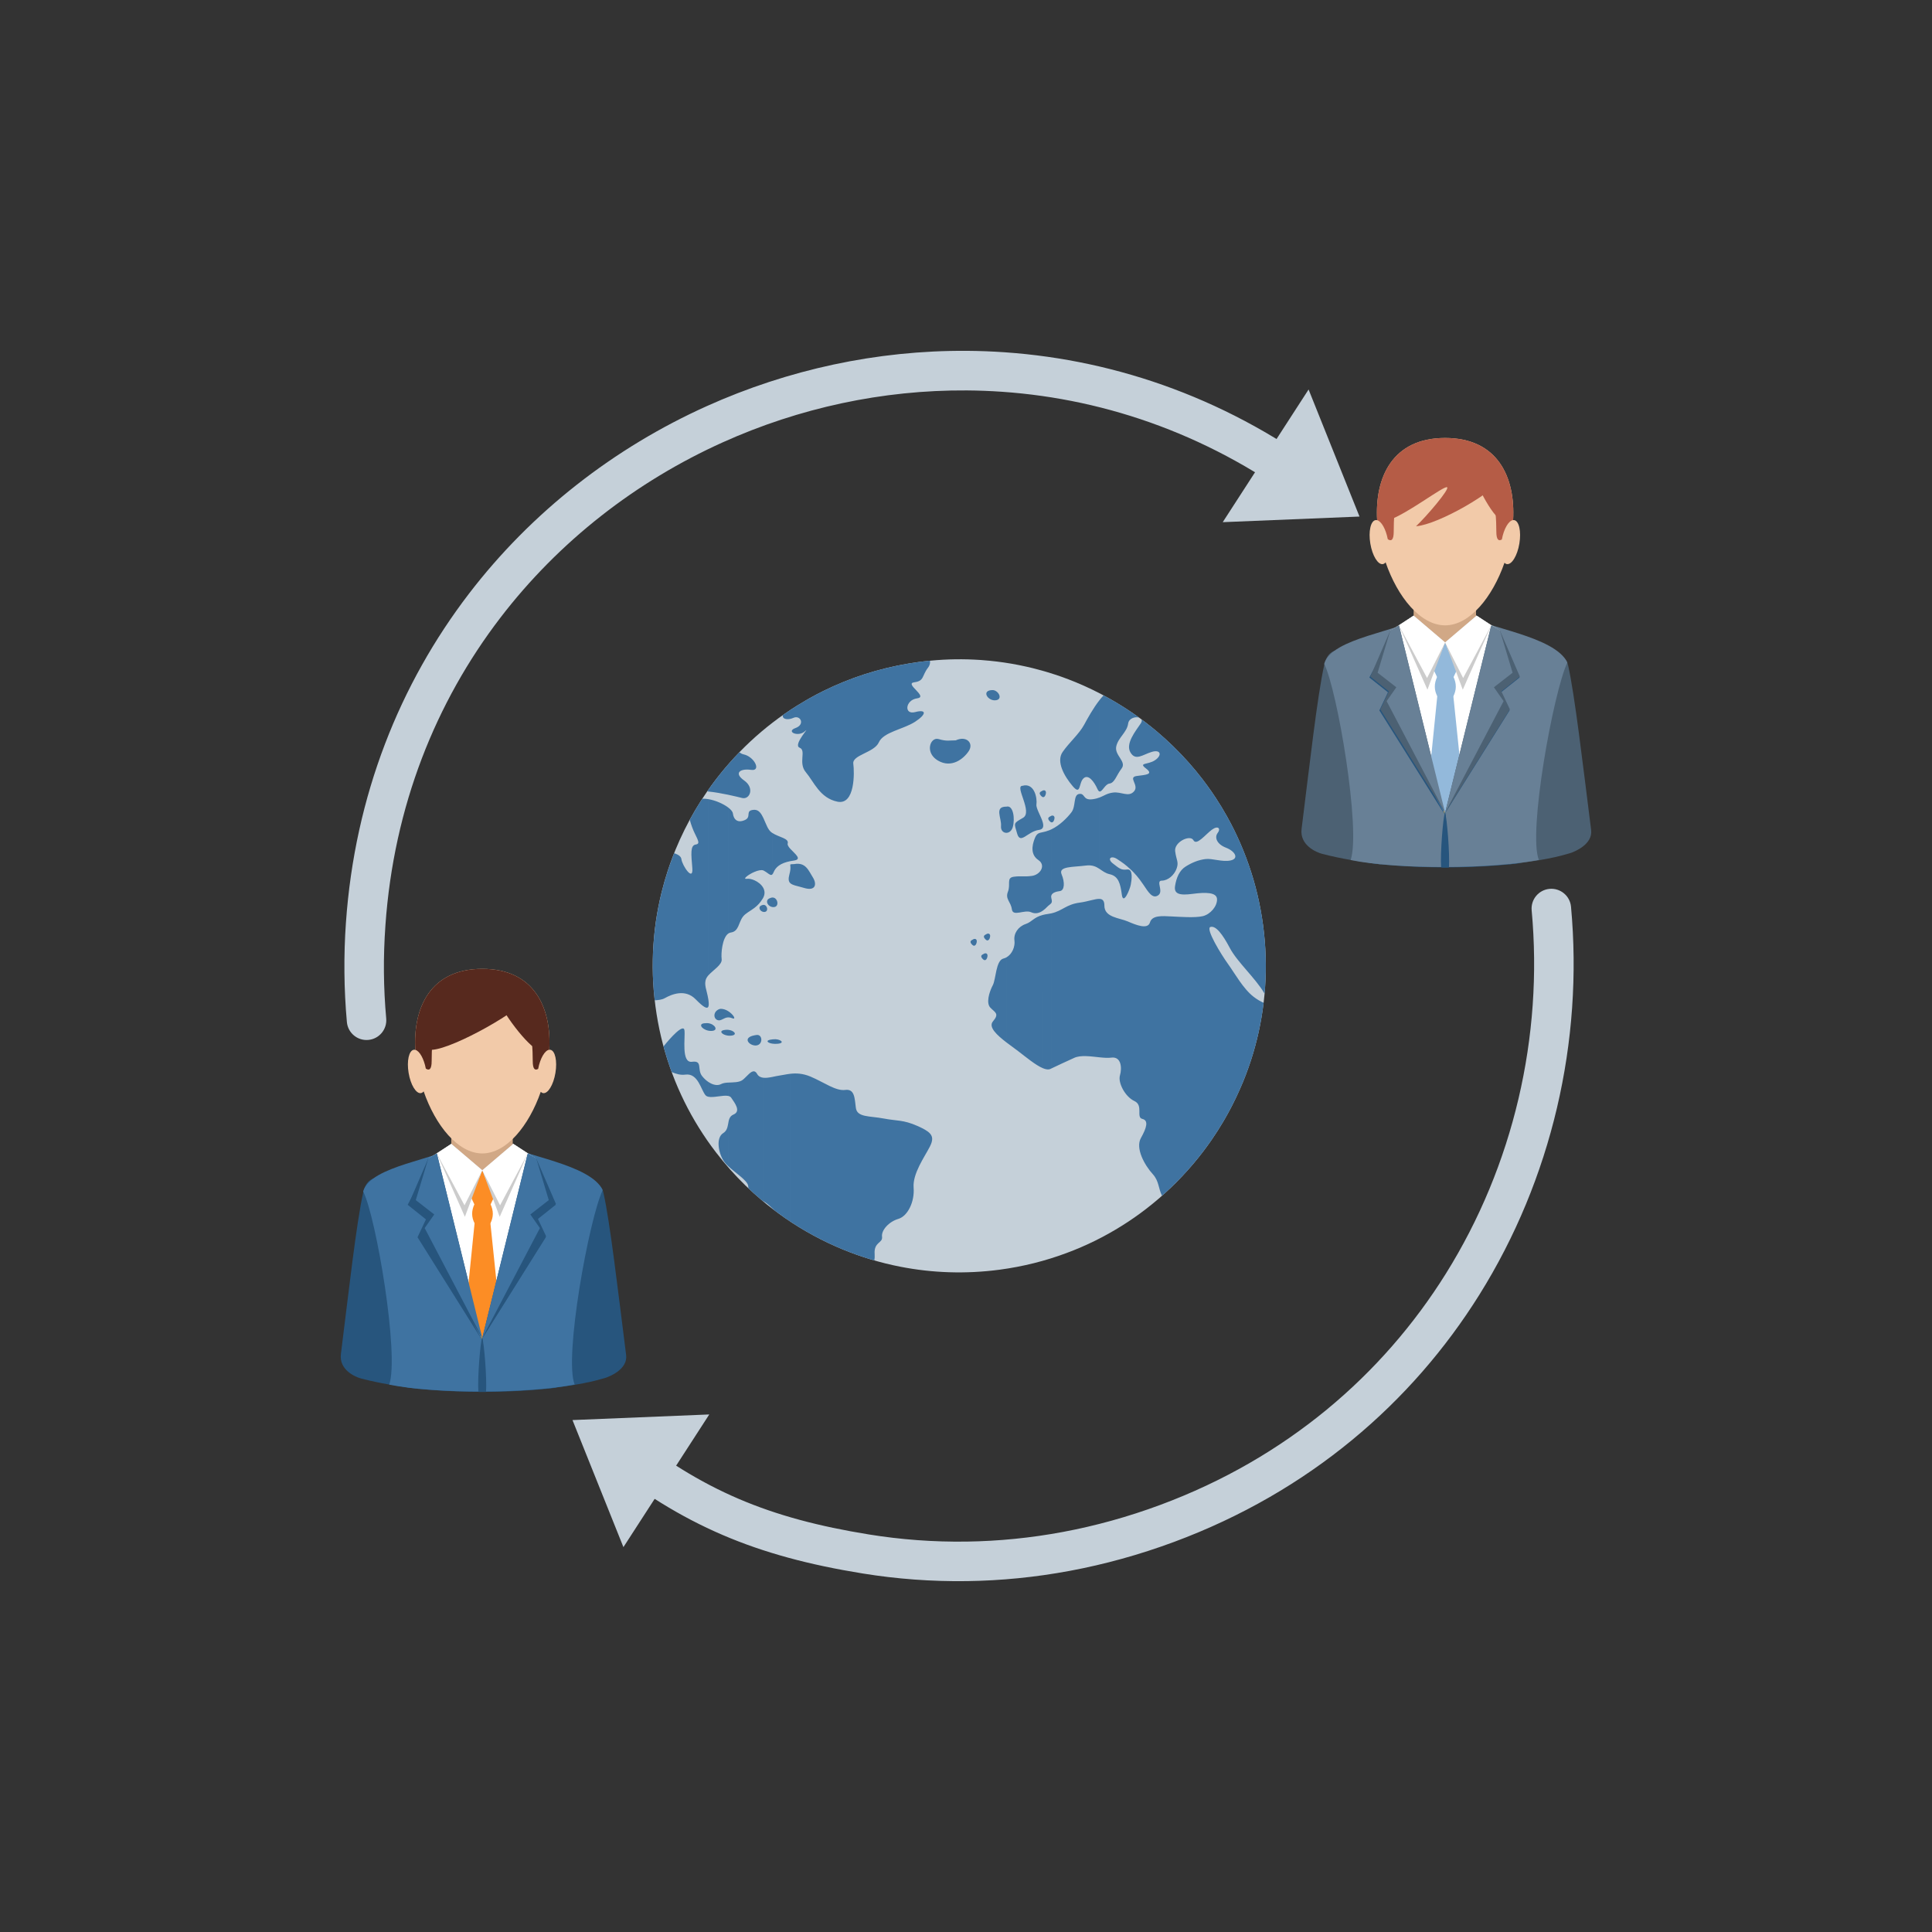 <?xml version="1.0" encoding="utf-8"?>
<!-- Generator: Adobe Illustrator 16.0.0, SVG Export Plug-In . SVG Version: 6.00 Build 0)  -->
<!DOCTYPE svg PUBLIC "-//W3C//DTD SVG 1.1//EN" "http://www.w3.org/Graphics/SVG/1.1/DTD/svg11.dtd">
<svg version="1.1" id="Layer_1" xmlns="http://www.w3.org/2000/svg" xmlns:xlink="http://www.w3.org/1999/xlink" x="0px" y="0px"
	 width="350px" height="350px" viewBox="0 0 350 350" enable-background="new 0 0 350 350" xml:space="preserve">
<rect x="0" y="0" width="350" height="350" fill="#333333" stroke="none"/>
<g>
	<g>
		<path fill="#C5D0D9" d="M118.381,171.071c-0.066,0.919-0.106,1.845-0.122,2.774c-0.02,0.931-0.015,1.865,0.015,2.802
			c0.058,1.874,0.216,3.766,0.47,5.665c0.253,1.899,0.596,3.764,1.031,5.591c0.216,0.913,0.457,1.816,0.722,2.707
			c0.257,0.894,0.538,1.774,0.844,2.646c0.302,0.874,0.626,1.732,0.968,2.582c0.687,1.697,1.455,3.352,2.297,4.956
			c0.422,0.802,0.86,1.59,1.32,2.368c0.456,0.774,0.934,1.539,1.428,2.29c0.244,0.375,0.498,0.747,0.75,1.117
			c0.513,0.735,1.041,1.459,1.585,2.169c1.634,2.128,3.413,4.13,5.325,5.992c0.957,0.932,1.945,1.825,2.966,2.684
			c0.677,0.573,1.373,1.129,2.076,1.669c0.708,0.54,1.426,1.061,2.154,1.57c3.288,2.272,6.822,4.195,10.547,5.721
			c0.829,0.34,1.665,0.66,2.509,0.96c1.69,0.599,3.417,1.117,5.17,1.555c0.877,0.218,1.76,0.412,2.652,0.587
			c5.793,1.136,11.865,1.36,18.036,0.537c4.214-0.563,8.25-1.582,12.065-3.006c1.787-0.659,3.524-1.41,5.207-2.24
			c0.813-0.404,1.613-0.823,2.404-1.266c1.58-0.878,3.108-1.832,4.581-2.853c0.737-0.511,1.461-1.039,2.17-1.583
			c3.194-2.449,6.098-5.231,8.677-8.29c0.576-0.681,1.132-1.374,1.669-2.077c0.538-0.707,1.063-1.425,1.568-2.154
			c0.757-1.097,1.474-2.219,2.152-3.368c1.075-1.821,2.045-3.698,2.903-5.636c0.229-0.511,0.453-1.025,0.668-1.544
			c0.34-0.828,0.661-1.665,0.956-2.509c0.151-0.425,0.298-0.847,0.438-1.274c0.278-0.854,0.538-1.716,0.777-2.586
			c0.236-0.869,0.455-1.745,0.651-2.632c0.39-1.769,0.697-3.565,0.914-5.384c0.11-0.908,0.196-1.824,0.258-2.743
			c0.067-0.921,0.106-1.847,0.127-2.777c0.014-0.928,0.009-1.861-0.019-2.799c-0.062-1.875-0.214-3.767-0.467-5.667
			c-0.255-1.899-0.603-3.764-1.034-5.59c-0.219-0.911-0.458-1.816-0.717-2.708c-0.265-0.892-0.546-1.774-0.848-2.645
			c-0.303-0.869-0.626-1.732-0.973-2.58c-0.684-1.699-1.452-3.354-2.293-4.957c-0.211-0.4-0.426-0.799-0.647-1.193
			c-0.66-1.183-1.358-2.34-2.102-3.465c-0.245-0.374-0.5-0.747-0.753-1.116c-0.514-0.736-1.039-1.46-1.581-2.168
			c-1.633-2.13-3.417-4.131-5.329-5.992c-0.955-0.931-1.944-1.827-2.961-2.687c-0.682-0.572-1.373-1.127-2.079-1.668
			c-0.705-0.54-1.425-1.063-2.153-1.568c-1.415-0.978-2.877-1.892-4.381-2.736c-1.985-1.119-4.047-2.117-6.167-2.989
			c-0.826-0.337-1.663-0.658-2.507-0.958c-0.387-0.135-0.771-0.269-1.162-0.395c-0.465-0.152-0.932-0.301-1.401-0.441
			c-0.195-0.06-0.393-0.115-0.589-0.174c-0.67-0.192-1.339-0.374-2.019-0.543c-0.01-0.001-0.017-0.004-0.029-0.009
			c-0.721-0.176-1.449-0.335-2.179-0.486c-0.149-0.032-0.295-0.064-0.447-0.092c-1.701-0.335-3.428-0.587-5.178-0.761
			c-0.546-0.056-1.09-0.101-1.642-0.14c-0.398-0.027-0.795-0.05-1.193-0.067c-2.961-0.141-5.978-0.041-9.02,0.309
			c-0.334,0.04-0.669,0.078-1.006,0.123c-0.571,0.076-1.135,0.163-1.701,0.258c-5.538,0.912-10.763,2.617-15.567,4.991
			c-0.813,0.402-1.618,0.823-2.404,1.262c-0.242,0.136-0.485,0.276-0.728,0.417c-0.538,0.311-1.076,0.628-1.603,0.958
			c-0.765,0.475-1.513,0.969-2.253,1.481c-0.736,0.51-1.459,1.038-2.169,1.582c-2.853,2.191-5.48,4.648-7.844,7.327
			c-0.281,0.319-0.559,0.639-0.831,0.96c-0.574,0.682-1.127,1.375-1.67,2.08c-0.539,0.706-1.063,1.425-1.565,2.154
			c-0.757,1.097-1.479,2.222-2.156,3.369c-1.357,2.298-2.55,4.696-3.571,7.18c-0.339,0.827-0.657,1.665-0.957,2.508
			c-0.152,0.423-0.295,0.848-0.436,1.274c-0.418,1.281-0.789,2.58-1.116,3.896c-0.109,0.437-0.215,0.879-0.31,1.32
			c-0.394,1.77-0.701,3.566-0.917,5.386C118.53,169.235,118.445,170.151,118.381,171.071z"/>
		<path fill-rule="evenodd" clip-rule="evenodd" fill="#3F73A1" d="M199.218,191.546v-28.702c0.544,0.037,0.852,0.346,0.852,1.222
			c0,2.141,2.722,2.206,4.237,2.862c1.516,0.654,3.629,1.513,4.021,0.175c0.393-1.337,2.272-1.159,3.854-1.084
			c1.58,0.075,4.321,0.28,5.704-0.047c1.386-0.328,2.619-1.777,2.592-3.059c-0.028-1.281-2.03-1.298-4.414-0.982
			c-2.388,0.318-3.424,0.028-3.191-1.43c0.235-1.459,0.767-2.816,1.955-3.545c1.188-0.731,2.272-1.16,3.535-1.328
			c1.263-0.169,3.078,0.588,4.604,0.242c1.522-0.345,0.774-1.674-0.882-2.309c-1.654-0.637-2.104-1.861-1.496-2.658
			c0.608-0.794,0.094-1.439-1.075-0.57c-1.171,0.871-2.75,2.938-3.321,1.872c-0.569-1.066-3.524,0.327-3.301,2.012
			c0.224,1.683,0.683,1.908,0.271,3.104c-0.411,1.197-1.56,2.208-2.702,2.217c-1.141,0.009,0.402,1.945-0.644,2.655
			c-1.048,0.713-1.798-0.616-2.686-1.926c-0.889-1.309-1.563-2.076-2.376-2.824c-0.813-0.748-1.291-1.112-2.386-1.824
			c-1.093-0.71-1.86-0.036-0.747,0.814c1.112,0.85,1.449,1.234,2.571,1.084c1.121-0.15,0.823,1.89,0.655,2.769
			c-0.169,0.88-1.356,3.751-1.617,1.788c-0.262-1.965-0.591-3.35-2.209-3.705c-0.748-0.164-1.255-0.575-1.805-0.939v-12.961
			c0.83-0.321,1.313-0.741,2.401-0.886c1.545-0.207,2.834,0.907,3.826-0.226c0.99-1.131-1.196-2.552,0.487-2.779
			c1.683-0.224,3.104-0.27,1.673-1.365c-1.431-1.094,0.346-0.617,1.656-1.506c1.31-0.888,1.019-1.991-0.628-1.487
			c-1.646,0.504-2.918,1.674-3.844,0.084c-0.926-1.589,0.916-3.834,1.87-5.247c0.212-0.313,0.227-0.564,0.123-0.749
			c0.244,0.18,0.486,0.362,0.727,0.546c0.706,0.541,1.397,1.096,2.079,1.668c1.017,0.86,2.006,1.756,2.961,2.687
			c1.912,1.861,3.696,3.862,5.329,5.992c0.542,0.708,1.067,1.432,1.581,2.168c0.253,0.369,0.508,0.742,0.753,1.116
			c0.743,1.125,1.441,2.282,2.102,3.465c0.222,0.395,0.437,0.793,0.647,1.193c0.841,1.604,1.609,3.258,2.293,4.957
			c0.347,0.848,0.67,1.71,0.973,2.58c0.302,0.871,0.583,1.753,0.848,2.645c0.259,0.893,0.498,1.797,0.717,2.708
			c0.432,1.826,0.779,3.691,1.034,5.59c0.253,1.9,0.405,3.792,0.467,5.667c0.027,0.938,0.032,1.871,0.019,2.799
			c-0.021,0.931-0.06,1.856-0.127,2.777c-0.024,0.384-0.054,0.767-0.088,1.149l-0.069-0.11c-1.654-2.777-4.891-5.631-6.229-8.165
			c-1.339-2.535-2.544-4.087-3.509-3.815c-0.962,0.271,1.956,5.022,3.182,6.714c1.226,1.694,2.741,4.491,4.648,5.949
			c0.604,0.463,1.209,0.823,1.799,1.076c-0.214,1.801-0.521,3.578-0.906,5.329c-0.196,0.887-0.415,1.763-0.651,2.632
			c-0.239,0.87-0.499,1.731-0.777,2.586c-0.141,0.428-0.287,0.85-0.438,1.274c-0.295,0.844-0.616,1.681-0.956,2.509
			c-0.215,0.519-0.438,1.033-0.668,1.544c-0.858,1.938-1.828,3.814-2.903,5.636c-0.679,1.149-1.396,2.271-2.152,3.368
			c-0.506,0.729-1.03,1.447-1.568,2.154c-0.537,0.703-1.093,1.396-1.669,2.077c-1.757,2.084-3.667,4.04-5.716,5.849
			c-0.68-1.321-0.535-2.652-1.664-3.896c-1.507-1.653-3.201-4.714-2.163-6.565s1.432-3.189,0.253-3.462
			c-1.179-0.269,0.244-2.459-1.431-3.234c-1.675-0.777-3.013-3.31-2.62-4.648c0.393-1.337,0.253-3.461-1.572-3.218
			C200.724,191.68,199.994,191.627,199.218,191.546L199.218,191.546z M199.218,143.386c0.478,0.053,0.988-1.33,1.756-1.432
			c0.983-0.132,1.235-1.45,2.207-2.722c0.975-1.272-1.318-2.395-0.962-4.012c0.354-1.619,1.944-2.544,2.158-4.144
			c0.133-0.978,1.314-1.295,1.992-1.07c-0.336-0.244-0.673-0.483-1.013-0.719c-1.415-0.978-2.877-1.892-4.381-2.736
			c-0.344-0.196-0.693-0.388-1.046-0.575c-0.241,0.248-0.479,0.524-0.712,0.819V143.386z M199.218,126.795v16.591
			c-0.132-0.014-0.262-0.139-0.396-0.43c-0.606-1.348-1.654-2.779-2.543-1.945c-0.889,0.831-0.43,3.199-1.954,1.402
			c-1.526-1.796-3.023-4.451-1.824-6.181c1.195-1.731,2.992-3.256,3.907-4.949C196.979,130.229,198.04,128.281,199.218,126.795
			L199.218,126.795z M199.218,144.468c-0.347,0.133-0.754,0.25-1.291,0.322c-1.824,0.244-1.292-1.113-2.414-0.963
			c-1.122,0.15-0.561,2.216-1.412,3.33c-0.788,1.03-2.145,2.382-3.634,3.089v11.966c0.176-0.516,0.895-0.697,1.539-0.783
			c0.842-0.112,0.937-1.553,0.311-3.04c-0.629-1.486,2.112-1.282,4.358-1.582c1.205-0.161,1.904,0.199,2.543,0.622V144.468
			L199.218,144.468z M199.218,162.844v28.702c-1.614-0.166-3.427-0.45-4.608,0.093c-1.672,0.769-2.978,1.358-4.143,1.925v-28.102
			c2.015-0.457,2.671-1.613,5.103-1.939C197.146,163.313,198.431,162.792,199.218,162.844L199.218,162.844z M190.467,163.586
			c0.108-0.17,0.124-0.39,0.006-0.811l-0.006-0.025V163.586L190.467,163.586z M190.467,148.978v-1.193
			c0.327-0.123,0.591,0.052,0.567,0.433C191.007,148.594,190.792,149.056,190.467,148.978z M190.467,147.785v1.193
			c-0.072-0.017-0.148-0.062-0.23-0.138c-0.45-0.425-0.46-0.726,0.026-0.944C190.333,147.847,190.401,147.81,190.467,147.785
			L190.467,147.785z M190.467,150.245v11.966c-0.051,0.149-0.056,0.327,0,0.539v0.836c-0.141,0.22-0.435,0.354-0.789,0.724
			c-0.211,0.219-0.467,0.462-0.76,0.666v-14.223c0.315-0.068,0.701-0.157,1.189-0.35
			C190.229,150.355,190.348,150.303,190.467,150.245L190.467,150.245z M190.467,165.462v28.102l-0.159,0.077
			c-0.358,0.175-0.839,0.103-1.39-0.129V165.75c0.271-0.071,0.575-0.131,0.928-0.178
			C190.066,165.543,190.273,165.505,190.467,165.462L190.467,165.462z M188.918,149.93v-0.916
			C189.011,149.374,189.033,149.692,188.918,149.93L188.918,149.93z M188.918,144.401v-1.192c0.328-0.125,0.59,0.051,0.565,0.433
			C189.46,144.018,189.242,144.48,188.918,144.401z M188.918,143.209v1.192c-0.071-0.018-0.149-0.062-0.23-0.139
			c-0.45-0.424-0.46-0.726,0.026-0.941C188.782,143.271,188.852,143.234,188.918,143.209L188.918,143.209z M188.918,149.014
			c-0.288-1.098-1.263-2.577-1.159-3.285c0.17-1.152-0.37-3.985-2.547-3.372c-1.448,0.032,1.924,4.746,0.128,5.792
			c-1.799,1.046-1.661,0.867-1.068,2.886c0.592,2.019,1.882-0.413,3.943-0.688c0.379-0.05,0.597-0.2,0.703-0.417V149.014
			L188.918,149.014z M188.918,150.753v14.223c-0.579,0.402-1.305,0.654-2.111,0.289c-1.216-0.552-3.311,0.87-3.497-0.533
			c-0.188-1.404-1.245-1.834-0.713-3.19c0.533-1.356-0.336-2.525,1.067-2.713c1.402-0.187,1.72,0.058,3.263-0.15
			c1.544-0.205,2.602-1.917,1.188-2.871c-1.412-0.953-1.198-2.555-0.664-3.909C187.824,150.948,188.18,150.911,188.918,150.753
			L188.918,150.753z M188.918,165.75c-1.661,0.433-1.938,1.244-3.111,1.646c-1.365,0.467-2.199,1.722-2.03,2.984
			c0.146,1.083-0.405,2.466-1.437,3.046v15.427c0.735,0.563,1.499,1.102,2.112,1.571c1.453,1.111,3.16,2.539,4.466,3.087V165.75
			L188.918,165.75z M182.34,150.874v-4.746c1.236-0.305,1.57,2.216,1.128,3.724C183.268,150.533,182.793,150.857,182.34,150.874z
			 M182.34,146.128v4.746c-0.552,0.021-1.065-0.416-0.997-1.223c0.127-1.47-1.279-3.541,0.982-3.52L182.34,146.128L182.34,146.128z
			 M182.34,173.427v15.427c-1.738-1.331-3.33-2.797-2.461-3.817c1.232-1.449,0.354-1.616-0.479-2.506
			c-0.081-0.086-0.146-0.184-0.201-0.292v-2.088c0.168-0.629,0.426-1.239,0.66-1.678c0.569-1.077,0.541-4.501,1.926-4.828
			C181.982,173.598,182.167,173.523,182.34,173.427L182.34,173.427z M179.199,170.16v-0.983c0.121,0.071,0.189,0.217,0.178,0.423
			C179.364,169.792,179.302,170.006,179.199,170.16L179.199,170.16z M179.199,126.529v-1.433c0.131-0.039,0.286-0.065,0.471-0.074
			c1.11-0.149,2.158,1.647,0.729,1.838C179.947,126.92,179.517,126.769,179.199,126.529z M179.199,125.097v1.433
			C178.609,126.084,178.41,125.339,179.199,125.097L179.199,125.097z M179.199,169.177v0.983c-0.14,0.213-0.356,0.309-0.618,0.062
			c-0.452-0.425-0.462-0.727,0.025-0.943C178.835,169.115,179.055,169.09,179.199,169.177L179.199,169.177z M179.199,180.15v2.088
			C178.932,181.694,178.998,180.91,179.199,180.15L179.199,180.15z M168.473,207.677v-2.334
			C169.016,205.945,168.996,206.631,168.473,207.677L168.473,207.677z M168.473,135.743v-0.479c0.1-0.917,0.773-1.606,1.569-1.374
			c1.512,0.445,1.966,0.223,3.098,0.233c1.976-0.909,3.296,0.528,2.356,1.945c-0.94,1.416-3.128,3.16-5.581,1.712
			C168.972,137.224,168.549,136.455,168.473,135.743L168.473,135.743z M168.473,120.15v-0.405
			C168.489,119.873,168.493,120.008,168.473,120.15L168.473,120.15z M178.127,172.852c0.413-0.298,0.8-0.136,0.77,0.322
			c-0.03,0.459-0.346,1.046-0.796,0.622C177.649,173.369,177.64,173.067,178.127,172.852L178.127,172.852z M176.183,170.241
			c0.416-0.298,0.8-0.136,0.771,0.321c-0.03,0.459-0.346,1.047-0.796,0.622C175.707,170.758,175.696,170.457,176.183,170.241z
			 M143.169,156.006c0.196-0.039,0.403-0.073,0.623-0.102c1.63-0.218,0.2-1.225-0.623-2.137V156.006L143.169,156.006z
			 M168.473,119.745v0.405c-0.035,0.252-0.138,0.525-0.364,0.821c-1.153,1.507-0.629,2.386-2.492,2.634
			c-1.863,0.25,2.652,2.626,0.523,2.91c-2.129,0.284-2.439,3.034-0.346,2.485c2.094-0.552,2.085,0.397-0.034,1.764
			c-2.12,1.367-5.712,1.845-6.547,3.717c-0.833,1.874-4.842,2.271-4.629,3.869c0.213,1.597,0.329,7.539-2.873,6.882
			c-3.202-0.656-4.275-3.627-5.721-5.33s0.149-3.947-1.136-4.453c-1.286-0.505,2.163-4.08,0.957-2.971s-3.512,0.063-1.703-0.586
			c1.808-0.647,0.896-2.421-0.382-1.845c-0.183,0.083-0.373,0.145-0.557,0.184v-1.607c0.417-0.276,0.839-0.547,1.266-0.812
			c0.527-0.33,1.064-0.646,1.603-0.958c0.243-0.14,0.486-0.281,0.728-0.417c0.787-0.439,1.591-0.86,2.404-1.262
			c4.804-2.375,10.029-4.08,15.567-4.991c0.566-0.095,1.13-0.182,1.701-0.258c0.336-0.045,0.672-0.083,1.006-0.123
			c0.341-0.039,0.683-0.076,1.023-0.109L168.473,119.745L168.473,119.745z M168.473,135.264c-0.017,0.154-0.017,0.315,0,0.479
			V135.264L168.473,135.264z M168.473,205.343v2.334l-0.026,0.052c-0.967,1.89-3.14,4.887-2.936,7.435
			c0.205,2.544-1.072,5.151-2.768,5.649c-1.694,0.497-3.113,2.04-2.953,3.239c0.16,1.195-1.508,0.876-1.34,3.157
			c0.027,0.369,0.007,0.75-0.051,1.132c-1.057-0.306-2.103-0.64-3.134-1.007c-0.844-0.3-1.68-0.62-2.509-0.96
			c-3.367-1.379-6.576-3.08-9.588-5.074v-26.774c1.029-0.118,2.245-0.092,3.677,0.513c2.44,1.028,4.551,2.643,6.281,2.412
			c1.73-0.229,1.694,1.535,1.924,3.265c0.232,1.729,2.494,1.428,4.995,1.904c2.501,0.48,3.547,0.205,6.139,1.349
			C167.301,204.463,168.055,204.879,168.473,205.343L168.473,205.343z M143.169,159.994v-2.378c0.051-0.417,0.017-0.666,0-0.816
			v-0.16c0.033-0.095,0.189-0.076,0.716-0.104c2.078-0.379,2.59,1.176,3.361,2.393c0.77,1.215,0.544,2.563-1.568,1.932
			C144.471,160.499,143.596,160.392,143.169,159.994z M139.898,158.423c0.085-0.075,0.166-0.205,0.249-0.409
			c0.368-0.904,1.199-1.65,3.022-2.008v-2.239c-0.318-0.354-0.545-0.693-0.469-0.968c0.262-0.937-1.584-1.103-2.802-1.913V158.423
			L139.898,158.423z M143.169,128.624v1.607c-0.784,0.168-1.491-0.057-1.35-0.684l0.363-0.254
			C142.509,129.067,142.838,128.844,143.169,128.624L143.169,128.624z M143.169,156.639v0.16
			C143.161,156.724,143.157,156.674,143.169,156.639L143.169,156.639z M143.169,157.615v2.378c-0.32-0.299-0.388-0.761-0.155-1.618
			C143.096,158.074,143.143,157.824,143.169,157.615L143.169,157.615z M143.169,194.525V221.3c-0.322-0.211-0.642-0.428-0.959-0.646
			c-0.618-0.433-1.23-0.874-1.833-1.327c-0.154-0.143-0.314-0.294-0.479-0.447v-23.778c0.485-0.098,0.961-0.211,1.37-0.265
			C141.816,194.762,142.446,194.609,143.169,194.525L143.169,194.525z M139.898,189.063v-0.767c0.069-0.006,0.142-0.012,0.22-0.017
			c1.102-0.147,2.333,0.669,0.739,0.812C140.506,189.124,140.177,189.109,139.898,189.063L139.898,189.063z M139.898,164.314v-1.718
			c0.979-0.067,1.342,1.595,0.36,1.726C140.134,164.338,140.013,164.334,139.898,164.314z M138.969,158.109
			c0.422,0.3,0.692,0.522,0.929,0.314v-7.536c-0.062-0.041-0.121-0.083-0.178-0.126c-0.303-0.231-0.54-0.606-0.751-1.038V158.109
			L138.969,158.109z M139.898,162.596v1.718c-0.487-0.085-0.86-0.465-0.929-0.846v-0.246c0.044-0.223,0.218-0.422,0.564-0.529
			C139.662,162.635,139.784,162.604,139.898,162.596L139.898,162.596z M139.898,188.297v0.767
			C138.956,188.914,138.583,188.433,139.898,188.297L139.898,188.297z M139.898,195.101v23.778
			c-0.296-0.279-0.608-0.566-0.929-0.817v-22.819C139.271,195.216,139.586,195.162,139.898,195.101L139.898,195.101z
			 M138.969,164.806v-0.261C138.984,164.633,138.984,164.723,138.969,164.806z M138.284,162.595c0.317-0.631,0.263-1.221,0-1.726
			V162.595L138.284,162.595z M138.284,157.687c0.021,0.008,0.042,0.018,0.062,0.028c0.241,0.127,0.446,0.268,0.624,0.394v-8.387
			c-0.24-0.486-0.449-1.046-0.686-1.549V157.687L138.284,157.687z M138.969,163.223v0.246
			C138.954,163.385,138.953,163.303,138.969,163.223L138.969,163.223z M138.969,164.544v0.261c-0.038,0.202-0.171,0.366-0.419,0.399
			c-0.092,0.013-0.181,0.01-0.266-0.005v-1.273C138.66,163.901,138.913,164.218,138.969,164.544L138.969,164.544z M138.969,195.242
			v22.819c-0.226-0.175-0.454-0.332-0.686-0.458v-22.361C138.499,195.267,138.729,195.263,138.969,195.242z M136.68,164.467
			c0.52-0.4,1.051-0.923,1.524-1.725c0.029-0.049,0.056-0.098,0.08-0.147v-1.726c-0.322-0.617-0.955-1.107-1.604-1.395V164.467
			L136.68,164.467z M136.68,157.952c0.606-0.258,1.23-0.412,1.604-0.265v-9.513c-0.38-0.807-0.833-1.471-1.604-1.47V157.952
			L136.68,157.952z M138.284,163.927v1.273c-0.662-0.115-1.039-0.965-0.27-1.201C138.109,163.956,138.199,163.933,138.284,163.927
			L138.284,163.927z M138.284,195.242v22.361c-0.064-0.034-0.128-0.066-0.192-0.095l-0.112-0.095
			c-0.439-0.369-0.873-0.745-1.3-1.129V194.1c0.171,0.05,0.335,0.194,0.49,0.471C137.411,194.998,137.81,195.188,138.284,195.242
			L138.284,195.242z M136.68,189.39v-1.833c0.1-0.02,0.206-0.037,0.32-0.053c1.162-0.226,1.282,1.721,0.042,1.886
			C136.923,189.407,136.801,189.404,136.68,189.39L136.68,189.39z M136.68,139.426v-1.381
			C137.069,138.639,137.137,139.235,136.68,139.426z M131.897,169.148c0.149-0.114,0.315-0.189,0.498-0.214
			c1.464-0.196,1.383-1.808,2.191-2.865c0.492-0.644,1.28-0.974,2.094-1.602v-4.993c-0.496-0.22-1.001-0.322-1.385-0.27
			c-0.856,0.114,0.23-0.76,1.385-1.253v-11.248l-0.074,0.002c-1.747,0.099-0.373,1.269-1.649,1.845
			c-1.277,0.578-2.032,0-2.191-1.197c-0.044-0.329-0.372-0.712-0.868-1.084V169.148L131.897,169.148z M136.68,138.045v1.381
			c-0.151,0.063-0.36,0.083-0.634,0.042c-1.933-0.283-3.176,0.56-1.232,1.926c1.942,1.365,1.011,3.521-0.39,3.166
			c-0.521-0.132-1.45-0.359-2.527-0.584v-5.464l0.271-0.309c0.58-0.658,1.177-1.302,1.79-1.932c0.21,0.189,0.461,0.33,0.767,0.396
			C135.566,136.846,136.287,137.445,136.68,138.045L136.68,138.045z M136.68,187.557v1.833
			C135.582,189.255,134.544,187.969,136.68,187.557L136.68,187.557z M136.68,194.1v22.186c-0.367-0.33-0.73-0.663-1.088-1.002
			c-0.017-0.152-0.031-0.307-0.052-0.454c-0.131-0.98-2.302-2.321-3.642-3.592v-7.569c0.129-0.72,0.204-1.433,0.971-1.755
			c1.412-0.596,0.267-2.065-0.408-3.06c-0.119-0.176-0.315-0.272-0.563-0.319v-2.414c0.956-0.057,2.049,0.008,2.699-0.531
			C135.359,194.959,136.068,193.92,136.68,194.1L136.68,194.1z M131.897,187.615v-1.058c1.074,0.096,1.792,0.898,0.63,1.053
			C132.311,187.639,132.098,187.638,131.897,187.615L131.897,187.615z M131.897,184.309v-1.141c0.987,0.607,1.569,1.645,0.699,1.278
			C132.335,184.335,132.105,184.3,131.897,184.309z M128.317,182.38c0.098-0.201,0.108-0.574,0.034-1.123
			c-0.011-0.081-0.022-0.159-0.034-0.234V182.38L128.317,182.38z M128.317,176.709c0.849-0.97,2.554-1.938,2.42-2.949
			c-0.141-1.048,0.114-3.807,1.16-4.612v-22.879c-0.88-0.66-2.29-1.282-3.58-1.497V176.709L128.317,176.709z M131.897,138.511v5.464
			c-1.128-0.235-2.419-0.469-3.58-0.587v-0.303c0.436-0.623,0.887-1.238,1.351-1.844c0.542-0.705,1.096-1.397,1.67-2.08
			C131.521,138.945,131.709,138.728,131.897,138.511L131.897,138.511z M131.897,183.168v1.141c-0.8,0.034-1.273,0.735-1.918,0.487
			c-0.814-0.313-0.78-1.646,0.431-2.021C130.924,182.706,131.452,182.894,131.897,183.168L131.897,183.168z M131.897,186.558v1.058
			c-1.077-0.123-1.79-0.876-0.628-1.028C131.484,186.546,131.696,186.54,131.897,186.558L131.897,186.558z M131.897,196.12v2.414
			c-0.943-0.18-2.627,0.372-3.58,0.149v-2.685c0.791,0.537,1.654,0.748,2.324,0.39C130.977,196.208,131.419,196.148,131.897,196.12
			L131.897,196.12z M131.897,203.668v7.569c-0.299-0.282-0.556-0.563-0.74-0.835c-1.011-1.488-1.517-4.267-0.143-5.128
			C131.641,204.884,131.789,204.273,131.897,203.668L131.897,203.668z M128.317,186.713c0.188,0.039,0.387,0.057,0.591,0.049
			c1.349-0.06,0.594-1.245-0.591-1.397V186.713z M118.381,171.071c-0.066,0.919-0.106,1.845-0.122,2.774
			c-0.02,0.931-0.015,1.865,0.015,2.802c0.048,1.514,0.159,3.039,0.333,4.572c0.646-0.049,1.293-0.094,1.831-0.397
			c1.26-0.71,3.699-1.712,5.579,0.203c1.325,1.349,2.064,1.836,2.299,1.354v-1.357c-0.27-1.715-0.867-2.672-0.366-3.774
			c0.082-0.18,0.209-0.359,0.366-0.539v-31.937c-0.378-0.063-0.747-0.091-1.088-0.074c-0.444,0.681-0.87,1.369-1.282,2.067
			c-0.34,0.574-0.668,1.155-0.988,1.742c0.118,0.46,0.271,0.912,0.418,1.321c0.648,1.811,1.756,3.017,0.692,3.159
			c-1.063,0.143-0.852,1.739-0.647,4.284c0.204,2.547-1.819-0.434-1.978-1.631c-0.066-0.501-0.561-0.827-1.316-1.077
			c-0.248,0.625-0.482,1.257-0.708,1.89c-0.152,0.423-0.295,0.848-0.436,1.274c-0.418,1.281-0.789,2.58-1.116,3.896
			c-0.109,0.437-0.215,0.879-0.31,1.32c-0.394,1.77-0.701,3.566-0.917,5.386C118.53,169.235,118.445,170.151,118.381,171.071
			L118.381,171.071z M128.317,143.086v0.303l-0.197-0.019L128.317,143.086L128.317,143.086z M128.317,185.364v1.349
			c-1.222-0.249-1.963-1.337-0.506-1.349C127.985,185.341,128.155,185.342,128.317,185.364L128.317,185.364z M128.317,195.999
			c-0.403-0.274-0.788-0.634-1.118-1.048c-0.975-1.226,0.159-2.864-1.836-2.599c-1.995,0.266-1.19-4.38-1.368-5.712
			c-0.168-1.262-2.564,1.374-3.793,2.934c0.096,0.348,0.193,0.691,0.295,1.036c0.257,0.894,0.538,1.774,0.844,2.646
			c0.112,0.322,0.226,0.643,0.343,0.96c0.786,0.33,1.579,0.583,2.499,0.46c2.261-0.302,2.802,2.741,3.611,3.716
			c0.124,0.15,0.304,0.241,0.522,0.292V195.999z"/>
	</g>
	<path fill="#C5D0D9" d="M241.423,86.492c1.572,1.201,1.875,3.45,0.675,5.023c-1.201,1.573-3.45,1.875-5.024,0.674
		c-17.131-13.119-36.351-19.875-55.489-21.212c-2.148-0.15-4.294-0.232-6.438-0.247v-7.173c2.301,0.016,4.606,0.103,6.915,0.264
		C202.555,65.253,223.116,72.474,241.423,86.492L241.423,86.492z M175.146,286.435v-7.161c11.505-0.168,23.31-2.288,35.058-6.65
		c22.872-8.494,40.285-23.575,51.718-41.876c12.263-19.629,17.662-42.957,15.553-65.835c-0.177-1.968,1.273-3.708,3.241-3.887
		c1.969-0.177,3.709,1.273,3.889,3.241c2.249,24.43-3.51,49.327-16.593,70.27c-12.231,19.58-30.855,35.714-55.311,44.793
		C200.117,284.001,187.471,286.267,175.146,286.435z M175.146,70.73c-15.287-0.109-30.374,3.177-44.151,9.376
		c-15.713,7.069-29.717,17.917-40.368,31.829c-11.645,15.206-19.294,34.086-20.805,55.705l-0.001,0.014h0.001
		c-0.207,2.917-0.296,5.736-0.271,8.453c0.025,2.837,0.167,5.643,0.416,8.413c0.17,1.969-1.287,3.701-3.255,3.872
		c-1.967,0.172-3.702-1.287-3.872-3.254c-0.267-2.958-0.417-5.95-0.444-8.975c-0.028-3.046,0.061-6.054,0.271-9.015h0.001
		c1.616-23.102,9.803-43.292,22.262-59.563c11.393-14.88,26.351-26.474,43.119-34.018c14.697-6.611,30.79-10.12,47.098-10.01V70.73
		L175.146,70.73z M175.146,279.273v7.161c-6.396,0.089-12.705-0.389-18.873-1.386c-19.282-3.117-32.593-8.647-47.477-20.591
		c-1.542-1.24-1.787-3.496-0.547-5.037c1.239-1.542,3.495-1.786,5.037-0.547c13.938,11.185,26.093,16.191,44.109,19.105
		C163.197,278.917,169.131,279.362,175.146,279.273z"/>
	<polygon fill-rule="evenodd" clip-rule="evenodd" fill="#C5D0D9" points="246.288,93.579 221.51,94.596 237.062,70.56 	"/>
	<polygon fill-rule="evenodd" clip-rule="evenodd" fill="#C5D0D9" points="103.712,257.259 128.491,256.241 112.939,280.276 	"/>
	<g>
		<path fill-rule="evenodd" clip-rule="evenodd" fill="#27557D" d="M95.491,216.119c5.375-1.282,12.864-4.326,13.841,0.023
			c1.162,5.17,2.594,17.425,4.097,29.331c0.325,2.569-2.966,3.897-3.785,4.146c-3.661,1.108-6.807,1.453-10.859,2l-3.308-35.477
			C95.476,216.132,95.485,216.12,95.491,216.119z"/>
		<path fill-rule="evenodd" clip-rule="evenodd" fill="#27557D" d="M79.164,216.119c-6.791-1.621-12.187-5.398-13.372-0.065
			c-1.24,5.582-2.599,17.814-4.033,29.237c-0.368,2.928,2.679,4.184,3.666,4.442c3.516,0.91,6.545,1.359,10.446,1.886l3.308-35.477
			C79.179,216.132,79.168,216.12,79.164,216.119z"/>
		<path fill-rule="evenodd" clip-rule="evenodd" fill="#27557D" d="M73.872,250.926l-0.177,0.417
			c8.365,1.058,18.654,1.075,27.044,0.056c-0.078-0.172-0.153-0.329-0.227-0.473H73.872z"/>
		<path fill-rule="evenodd" clip-rule="evenodd" fill="#3F73A1" d="M70.511,250.841c1.855-5.351-2.379-30.397-4.719-35.004
			c1.332-4.728,13.718-5.773,17.016-8.46c1.564,1.375,2.679,1.688,4.453,1.688c1.773,0,2.946-0.356,4.508-1.734
			c2.44,1.988,15.227,3.538,17.414,8.269c-2.488,5.275-7.054,30.405-5.079,35.218C95.774,252.454,79.081,252.568,70.511,250.841z"/>
		<polygon fill-rule="evenodd" clip-rule="evenodd" fill="#FFFFFF" points="78.906,209.647 78.51,220.176 87.322,242.546 
			96.009,220.176 95.469,209.357 91.769,207.33 82.809,207.377 		"/>
		<rect x="82.809" y="203.697" fill-rule="evenodd" clip-rule="evenodd" fill="#D1A886" width="8.802" height="9.118"/>
		<path fill-rule="evenodd" clip-rule="evenodd" fill="#FCB024" d="M88.719,218.453l0.614-1.297l-2.073-5.025l-2.04,4.945
			l0.651,1.377C86.82,218.453,87.77,218.453,88.719,218.453z"/>
		<polygon fill-rule="evenodd" clip-rule="evenodd" fill="#CCCCCC" points="82.807,207.377 87.26,212.131 84.09,220.607 
			80.173,209.124 		"/>
		<polygon fill-rule="evenodd" clip-rule="evenodd" fill="#27557D" points="80.202,208.894 87.26,242.665 75.64,224.138 
			77.167,220.904 73.851,218.261 78.352,209.911 		"/>
		<polygon fill-rule="evenodd" clip-rule="evenodd" fill="#CCCCCC" points="91.769,207.33 87.26,212.131 90.428,220.607 
			94.401,209.077 		"/>
		<polygon fill-rule="evenodd" clip-rule="evenodd" fill="#FCB024" points="85.871,221.604 88.719,221.604 90.199,235.878 
			87.26,242.665 84.43,235.878 		"/>
		<polygon fill-rule="evenodd" clip-rule="evenodd" fill="#FFFFFF" points="82.809,207.375 87.26,212.131 84.022,218.512 
			80.174,209.122 		"/>
		<polygon fill-rule="evenodd" clip-rule="evenodd" fill="#3F73A1" points="80.202,208.894 87.26,242.665 76.77,222.661 
			78.51,220.176 75.154,217.564 78.352,209.911 		"/>
		<polygon fill-rule="evenodd" clip-rule="evenodd" fill="#27557D" points="94.489,208.821 87.26,242.665 98.878,224.138 
			97.352,220.904 100.668,218.261 97.108,210.032 		"/>
		<polygon fill-rule="evenodd" clip-rule="evenodd" fill="#3F73A1" points="94.489,208.821 87.26,242.665 97.749,222.661 
			96.009,220.176 99.364,217.564 97.108,210.032 		"/>
		<polygon fill-rule="evenodd" clip-rule="evenodd" fill="#FFFFFF" points="91.769,207.33 87.26,212.131 90.497,218.512 
			94.401,209.077 		"/>
		<path fill-rule="evenodd" clip-rule="evenodd" fill="#FCB024" d="M85.871,218.217h2.848c0.637,1.319,0.587,2.473,0,3.601h-2.848
			C85.284,220.689,85.235,219.536,85.871,218.217z"/>
		<path fill-rule="evenodd" clip-rule="evenodd" fill="#27557D" d="M86.858,252.147c0.075-2.479,0.262-5.424,0.564-9.844
			c0.303,4.42,0.504,7.367,0.596,9.844C87.632,252.149,87.246,252.149,86.858,252.147z"/>
		<polygon fill-rule="evenodd" clip-rule="evenodd" fill="#FFFFFF" points="77.572,209.919 78.666,220.01 87.434,242.267 
			96.077,220.01 97.17,209.919 92.987,207.229 81.755,207.229 		"/>
		<rect x="81.755" y="203.616" fill-rule="evenodd" clip-rule="evenodd" fill="#D1A886" width="11.134" height="9.071"/>
		<path fill-rule="evenodd" clip-rule="evenodd" fill="#F2CAA9" d="M87.372,208.956c4.389,0,8.45-5.018,10.593-11.165
			c0.125,0.13,0.267,0.212,0.423,0.236c0.873,0.146,1.875-1.495,2.234-3.663c0.36-2.169-0.055-4.044-0.928-4.189
			c-0.062-0.01-0.125-0.012-0.187-0.005c0.428-7.616-2.73-14.653-12.135-14.653c-9.413,0-12.567,7.048-12.134,14.672
			c-0.096-0.023-0.191-0.028-0.285-0.014c-0.873,0.146-1.289,2.021-0.929,4.189c0.36,2.168,1.361,3.809,2.234,3.663
			c0.186-0.032,0.352-0.14,0.493-0.314C78.885,203.896,82.964,208.956,87.372,208.956z"/>
		<path fill-rule="evenodd" clip-rule="evenodd" fill="#57291E" d="M99.507,190.17c0.429-7.616-2.731-14.653-12.135-14.653
			c-9.413,0-12.569,7.048-12.136,14.672c0.762,0.189,1.555,1.584,1.905,3.397c0.614,0.413,1.059,0.172,1.059-1.363
			c0-4.533,0.56-8.551,3.537-9.509c2.833-0.912,3.456,1.089,5.619,1.089c2.162,0,2.844-1.884,5.618-1.089
			c2.88,0.826,3.538,4.976,3.538,9.509c0,1.474,0.409,1.756,0.984,1.41C97.854,191.718,98.711,190.261,99.507,190.17z"/>
		<path fill-rule="evenodd" clip-rule="evenodd" fill="#FC8D25" d="M88.824,218.297l0.61-1.29l-2.063-5.001l-2.029,4.92l0.649,1.371
			C86.935,218.297,87.88,218.297,88.824,218.297z"/>
		<polygon fill-rule="evenodd" clip-rule="evenodd" fill="#CCCCCC" points="81.755,207.229 87.372,212.006 84.219,220.438 
			79.135,208.966 		"/>
		<polygon fill-rule="evenodd" clip-rule="evenodd" fill="#27557D" points="79.135,208.966 87.372,242.386 75.811,223.953 
			77.33,220.735 74.031,218.104 77.572,209.919 		"/>
		<polygon fill-rule="evenodd" clip-rule="evenodd" fill="#CCCCCC" points="92.987,207.229 87.372,212.006 90.524,220.438 
			95.607,208.966 		"/>
		<polygon fill-rule="evenodd" clip-rule="evenodd" fill="#FC8D25" points="85.991,221.432 88.824,221.432 90.297,235.635 
			87.372,242.386 84.556,235.635 		"/>
		<path fill-rule="evenodd" clip-rule="evenodd" fill="#57291E" d="M95.838,180.474c-1.214,2.428-13.446,9.387-17.497,9.704
			C74.289,190.495,78.125,174.185,95.838,180.474z"/>
		<path fill-rule="evenodd" clip-rule="evenodd" fill="#57291E" d="M90.015,180.474c0.524,2.428,5.795,9.387,7.542,9.704
			C99.303,190.495,97.649,174.185,90.015,180.474z"/>
		<polygon fill-rule="evenodd" clip-rule="evenodd" fill="#FFFFFF" points="81.755,207.229 87.372,212.006 84.15,218.354 
			79.135,208.966 		"/>
		<polygon fill-rule="evenodd" clip-rule="evenodd" fill="#3F73A1" points="79.135,208.966 87.372,242.386 76.935,222.481 
			78.666,220.01 75.327,217.414 77.572,209.919 		"/>
		<polygon fill-rule="evenodd" clip-rule="evenodd" fill="#27557D" points="95.607,208.966 87.372,242.386 98.932,223.953 
			97.414,220.735 100.712,218.104 97.17,209.919 		"/>
		<polygon fill-rule="evenodd" clip-rule="evenodd" fill="#3F73A1" points="95.607,208.966 87.372,242.386 97.808,222.481 
			96.077,220.01 99.415,217.414 97.17,209.919 		"/>
		<polygon fill-rule="evenodd" clip-rule="evenodd" fill="#FFFFFF" points="92.987,207.229 87.372,212.006 90.592,218.354 
			95.607,208.966 		"/>
		<path fill-rule="evenodd" clip-rule="evenodd" fill="#FC8D25" d="M85.991,218.062h2.833c0.633,1.312,0.584,2.461,0,3.582h-2.833
			C85.407,220.522,85.357,219.373,85.991,218.062z"/>
		<path fill-rule="evenodd" clip-rule="evenodd" fill="#27557D" d="M86.659,252.147c0.465,0.002,0.929,0.004,1.392,0.002
			c0.171-2.396-0.342-8.786-0.695-9.842C87.002,243.152,86.49,249.625,86.659,252.147z"/>
	</g>
	<g>
		<path fill-rule="evenodd" clip-rule="evenodd" fill="#4C6173" d="M270.038,120.558c5.458-1.303,13.06-4.393,14.052,0.023
			c1.179,5.249,2.633,17.691,4.159,29.777c0.328,2.606-3.013,3.957-3.843,4.208c-3.718,1.124-6.91,1.474-11.025,2.03l-3.357-36.016
			C270.023,120.57,270.032,120.56,270.038,120.558z"/>
		<path fill-rule="evenodd" clip-rule="evenodd" fill="#4C6173" d="M253.464,120.558c-6.896-1.645-12.373-5.479-13.575-0.066
			c-1.259,5.667-2.64,18.084-4.095,29.682c-0.373,2.972,2.721,4.248,3.722,4.508c3.568,0.926,6.646,1.381,10.604,1.915l3.357-36.016
			C253.479,120.57,253.468,120.559,253.464,120.558z"/>
		<path fill-rule="evenodd" clip-rule="evenodd" fill="#27557D" d="M248.091,155.893l-0.179,0.422
			c8.491,1.075,18.937,1.093,27.454,0.057c-0.079-0.172-0.155-0.332-0.229-0.479H248.091z"/>
		<path fill-rule="evenodd" clip-rule="evenodd" fill="#688096" d="M244.679,155.806c1.884-5.431-2.414-30.858-4.79-35.535
			c1.35-4.8,13.925-5.861,17.274-8.589c1.587,1.396,2.718,1.715,4.518,1.715c1.802,0,2.991-0.364,4.577-1.762
			c2.479,2.018,15.46,3.592,17.68,8.394c-2.527,5.356-7.164,30.866-5.157,35.752C270.326,157.443,253.378,157.562,244.679,155.806z"
			/>
		<polygon fill-rule="evenodd" clip-rule="evenodd" fill="#FFFFFF" points="253.201,113.988 252.8,124.676 261.745,147.386 
			270.564,124.676 270.016,113.694 266.258,111.635 257.163,111.682 		"/>
		<rect x="257.164" y="107.948" fill-rule="evenodd" clip-rule="evenodd" fill="#D1A886" width="8.937" height="9.256"/>
		<path fill-rule="evenodd" clip-rule="evenodd" fill="#FCB024" d="M263.164,122.926l0.622-1.315l-2.105-5.101l-2.069,5.019
			l0.662,1.397C261.235,122.926,262.2,122.926,263.164,122.926z"/>
		<polygon fill-rule="evenodd" clip-rule="evenodd" fill="#CCCCCC" points="257.16,111.682 261.681,116.51 258.465,125.114 
			254.488,113.456 		"/>
		<polygon fill-rule="evenodd" clip-rule="evenodd" fill="#27557D" points="254.518,113.223 261.681,147.506 249.886,128.698 
			251.437,125.415 248.07,122.731 252.64,114.256 		"/>
		<polygon fill-rule="evenodd" clip-rule="evenodd" fill="#CCCCCC" points="266.258,111.636 261.681,116.51 264.897,125.114 
			268.934,113.41 		"/>
		<polygon fill-rule="evenodd" clip-rule="evenodd" fill="#FCB024" points="260.273,126.125 263.164,126.125 264.666,140.618 
			261.681,147.506 258.81,140.618 		"/>
		<polygon fill-rule="evenodd" clip-rule="evenodd" fill="#FFFFFF" points="257.163,111.681 261.681,116.51 258.396,122.988 
			254.489,113.455 		"/>
		<polygon fill-rule="evenodd" clip-rule="evenodd" fill="#3F73A1" points="254.518,113.223 261.681,147.506 251.033,127.199 
			252.8,124.676 249.394,122.026 252.64,114.256 		"/>
		<polygon fill-rule="evenodd" clip-rule="evenodd" fill="#27557D" points="269.021,113.149 261.681,147.506 273.476,128.698 
			271.928,125.415 275.295,122.731 271.68,114.378 		"/>
		<polygon fill-rule="evenodd" clip-rule="evenodd" fill="#3F73A1" points="269.021,113.149 261.681,147.506 272.332,127.199 
			270.564,124.676 273.97,122.026 271.68,114.378 		"/>
		<polygon fill-rule="evenodd" clip-rule="evenodd" fill="#FFFFFF" points="266.258,111.634 261.681,116.51 264.969,122.988 
			268.934,113.408 		"/>
		<path fill-rule="evenodd" clip-rule="evenodd" fill="#FCB024" d="M260.273,122.688h2.891c0.646,1.339,0.595,2.511,0,3.655h-2.891
			C259.677,125.198,259.626,124.027,260.273,122.688z"/>
		<path fill-rule="evenodd" clip-rule="evenodd" fill="#27557D" d="M261.275,157.133c0.076-2.516,0.266-5.508,0.573-9.993
			c0.308,4.486,0.512,7.478,0.604,9.993C262.06,157.135,261.669,157.134,261.275,157.133z"/>
		<polygon fill-rule="evenodd" clip-rule="evenodd" fill="#FFFFFF" points="251.848,114.263 252.957,124.507 261.858,147.103 
			270.634,124.507 271.743,114.263 267.497,111.532 256.095,111.532 		"/>
		<rect x="256.094" y="107.865" fill-rule="evenodd" clip-rule="evenodd" fill="#D1A886" width="11.304" height="9.209"/>
		<path fill-rule="evenodd" clip-rule="evenodd" fill="#F2CAA9" d="M261.796,113.287c4.455,0,8.578-5.094,10.754-11.335
			c0.126,0.131,0.27,0.214,0.429,0.24c0.887,0.148,1.902-1.518,2.269-3.719c0.365-2.201-0.057-4.105-0.943-4.252
			c-0.063-0.01-0.126-0.012-0.19-0.004c0.436-7.732-2.771-14.876-12.317-14.876c-9.555,0-12.759,7.155-12.318,14.895
			c-0.098-0.024-0.193-0.029-0.289-0.014c-0.888,0.147-1.309,2.051-0.944,4.252c0.367,2.201,1.381,3.867,2.269,3.719
			c0.188-0.031,0.356-0.142,0.5-0.319C253.18,108.149,257.321,113.287,261.796,113.287z"/>
		<path fill-rule="evenodd" clip-rule="evenodd" fill="#B55C46" d="M274.116,94.216c0.434-7.732-2.773-14.876-12.32-14.876
			c-9.555,0-12.76,7.155-12.319,14.895c0.772,0.192,1.578,1.607,1.933,3.449c0.624,0.42,1.075,0.175,1.075-1.385
			c0-4.602,0.568-8.68,3.591-9.653c2.877-0.926,3.509,1.105,5.704,1.105s2.887-1.914,5.703-1.105
			c2.924,0.839,3.592,5.051,3.592,9.653c0,1.497,0.415,1.782,0.999,1.433C272.438,95.786,273.307,94.306,274.116,94.216z"/>
		<path fill-rule="evenodd" clip-rule="evenodd" fill="#93B9DB" d="M263.271,122.768l0.619-1.309l-2.094-5.076l-2.059,4.994
			l0.656,1.391C261.353,122.768,262.311,122.768,263.271,122.768z"/>
		<polygon fill-rule="evenodd" clip-rule="evenodd" fill="#CCCCCC" points="256.095,111.532 261.796,116.382 258.595,124.944 
			253.435,113.297 		"/>
		<polygon fill-rule="evenodd" clip-rule="evenodd" fill="#4C6173" points="253.435,113.297 261.796,147.223 250.06,128.51 
			251.602,125.243 248.252,122.574 251.848,114.263 		"/>
		<polygon fill-rule="evenodd" clip-rule="evenodd" fill="#CCCCCC" points="267.497,111.532 261.796,116.382 264.996,124.944 
			270.156,113.297 		"/>
		<polygon fill-rule="evenodd" clip-rule="evenodd" fill="#93B9DB" points="260.394,125.951 263.271,125.951 264.765,140.37 
			261.796,147.223 258.938,140.37 		"/>
		<path fill-rule="evenodd" clip-rule="evenodd" fill="#B55C46" d="M272.059,86.597c-1.233,2.465-11.424,8.415-15.535,8.738
			c1.844-1.716,6.18-6.801,5.628-7.066c-0.615-0.295-7.179,4.83-10.683,6.008C250.754,79.434,261.504,79.908,272.059,86.597z"/>
		<path fill-rule="evenodd" clip-rule="evenodd" fill="#B55C46" d="M266.263,84.134c0.532,2.465,4.101,9.766,5.873,10.089
			C273.909,94.546,274.013,77.75,266.263,84.134z"/>
		<polygon fill-rule="evenodd" clip-rule="evenodd" fill="#FFFFFF" points="256.095,111.532 261.796,116.382 258.526,122.829 
			253.435,113.297 		"/>
		<polygon fill-rule="evenodd" clip-rule="evenodd" fill="#688096" points="253.435,113.297 261.796,147.223 251.2,127.017 
			252.957,124.507 249.568,121.871 251.848,114.263 		"/>
		<polygon fill-rule="evenodd" clip-rule="evenodd" fill="#4C6173" points="270.156,113.297 261.796,147.223 273.531,128.51 
			271.989,125.243 275.339,122.574 271.743,114.263 		"/>
		<polygon fill-rule="evenodd" clip-rule="evenodd" fill="#688096" points="270.156,113.297 261.796,147.223 272.391,127.017 
			270.634,124.507 274.022,121.871 271.743,114.263 		"/>
		<polygon fill-rule="evenodd" clip-rule="evenodd" fill="#FFFFFF" points="267.497,111.532 261.796,116.382 265.064,122.829 
			270.156,113.297 		"/>
		<path fill-rule="evenodd" clip-rule="evenodd" fill="#93B9DB" d="M260.394,122.53h2.877c0.643,1.333,0.592,2.498,0,3.636h-2.877
			C259.801,125.028,259.75,123.863,260.394,122.53z"/>
		<path fill-rule="evenodd" clip-rule="evenodd" fill="#27557D" d="M261.073,157.132c0.471,0.003,0.942,0.004,1.414,0.002
			c0.173-2.433-0.349-8.919-0.708-9.991C261.42,148.001,260.901,154.57,261.073,157.132z"/>
	</g>
</g>
</svg>
